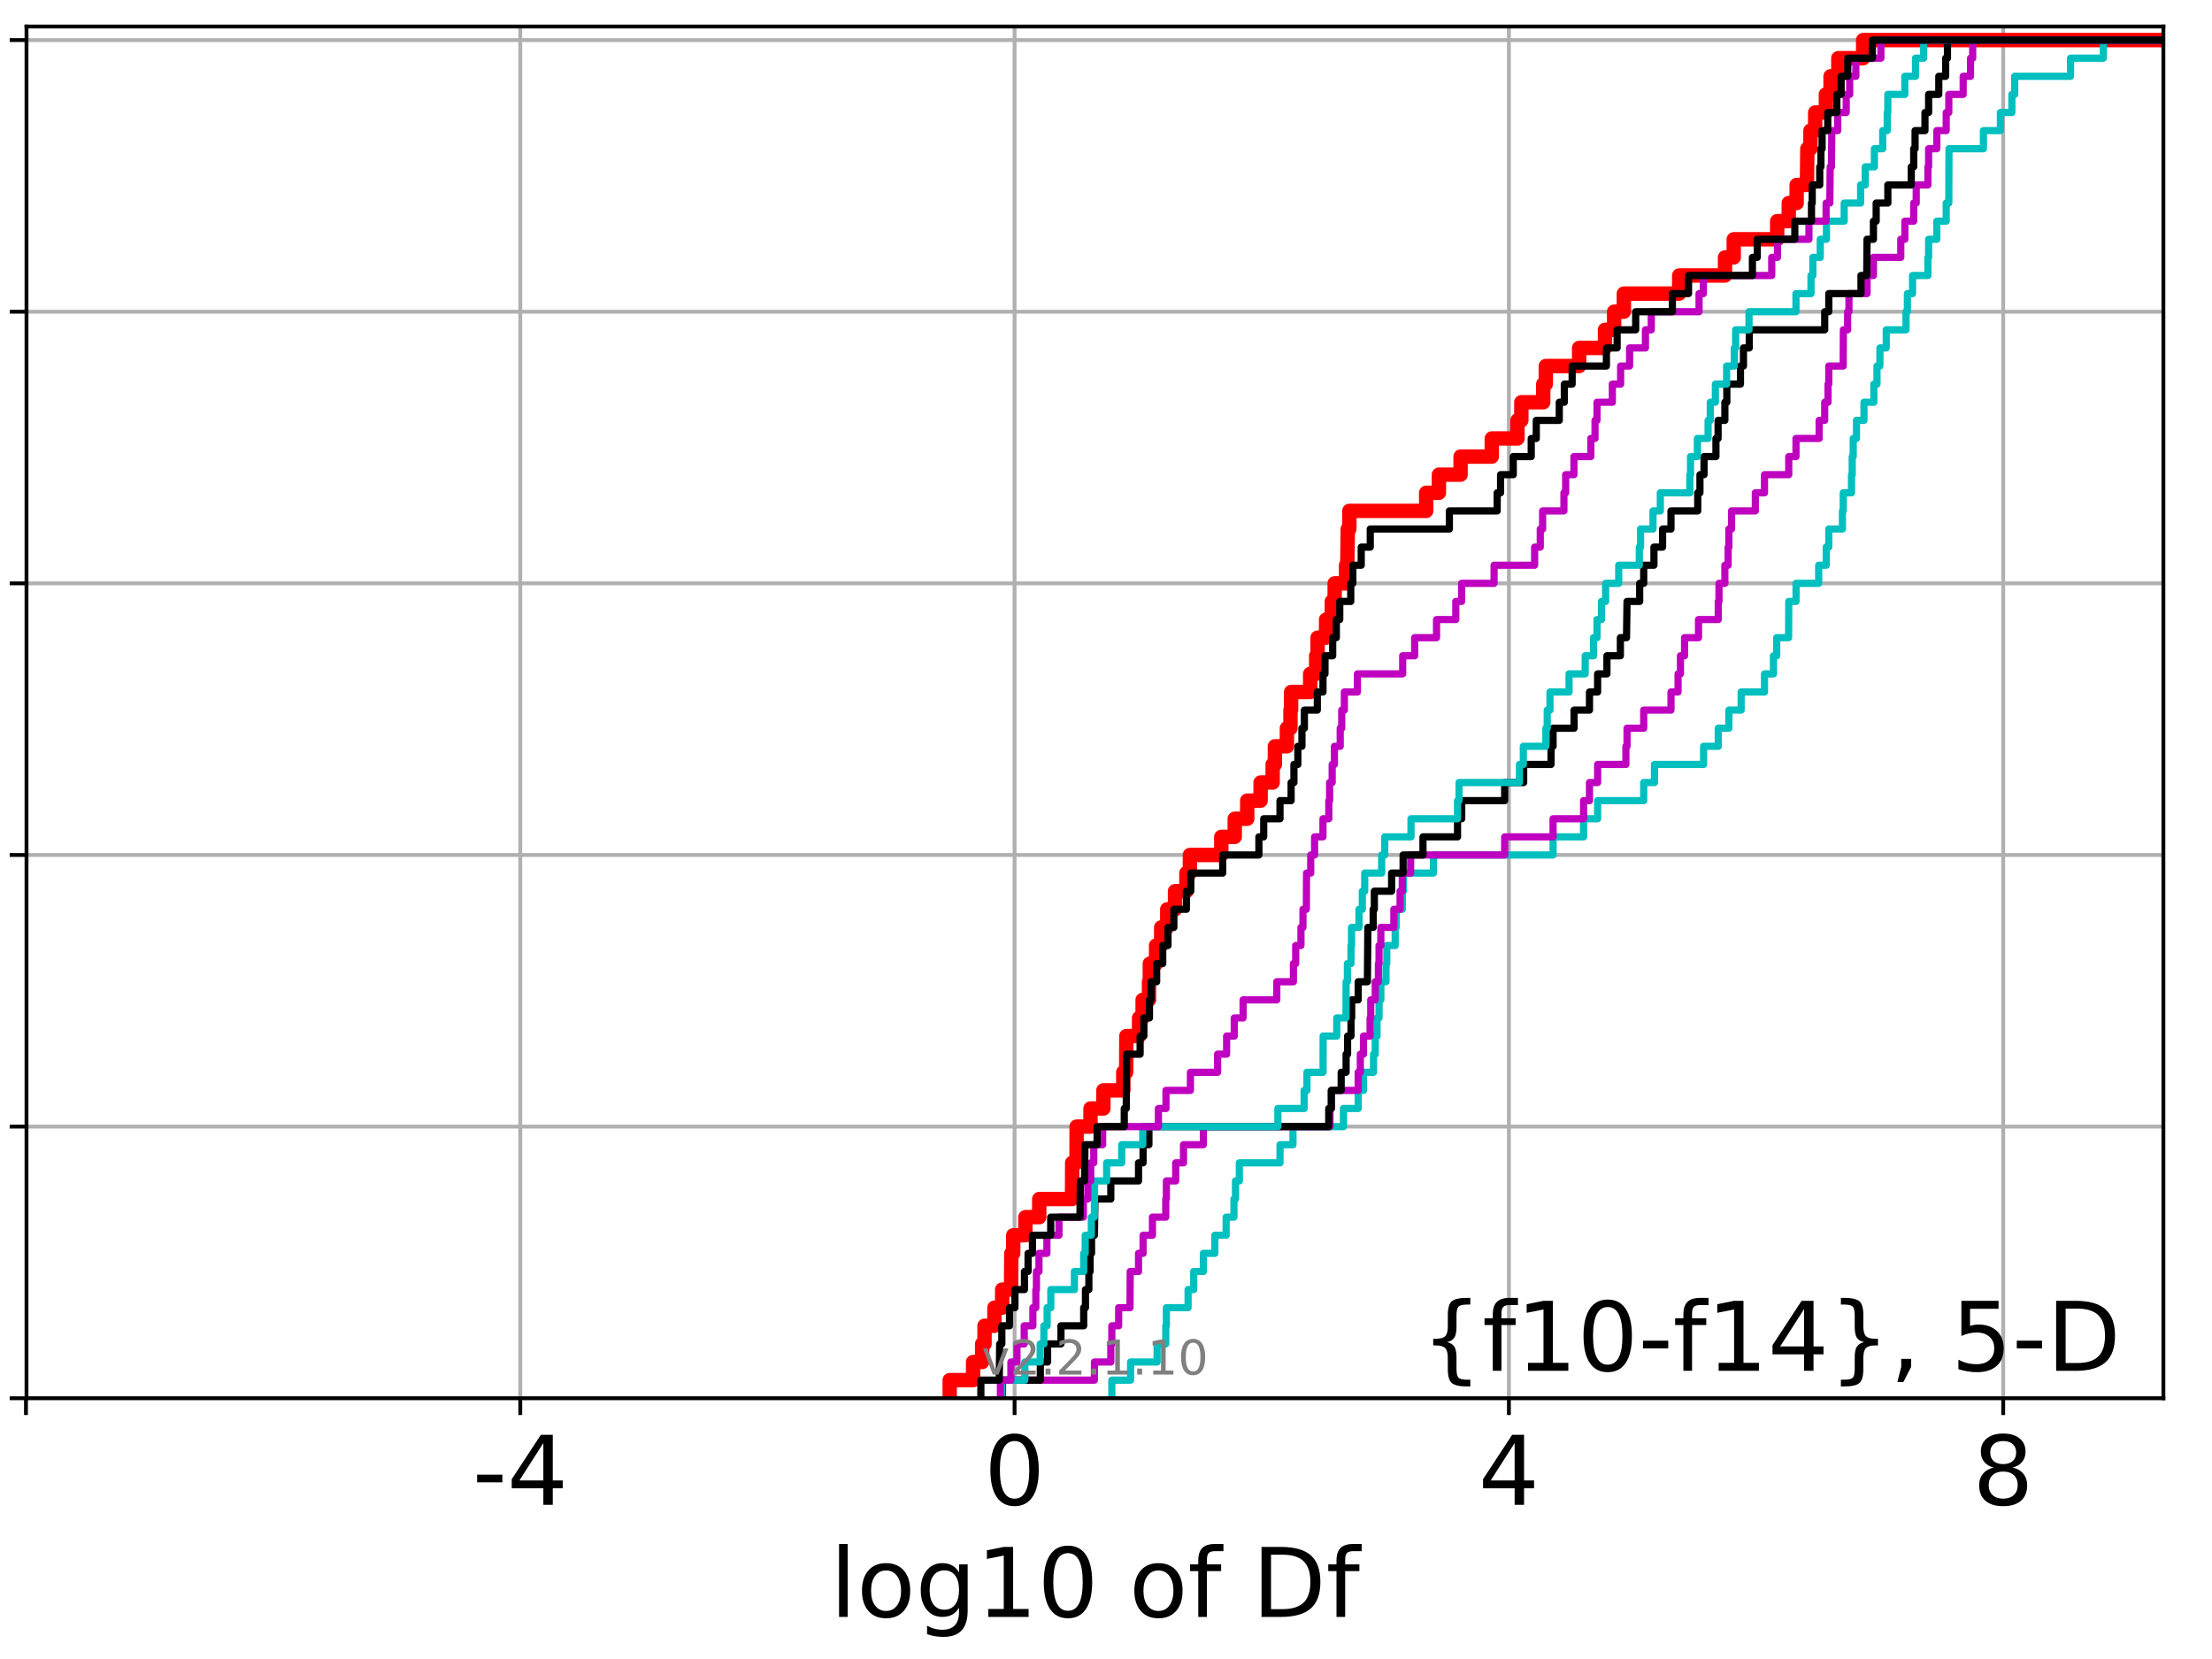 <?xml version="1.0" encoding="utf-8" standalone="no"?>
<!DOCTYPE svg PUBLIC "-//W3C//DTD SVG 1.1//EN"
  "http://www.w3.org/Graphics/SVG/1.1/DTD/svg11.dtd">
<!-- Created with matplotlib (http://matplotlib.org/) -->
<svg height="345.6pt" version="1.1" viewBox="0 0 460.8 345.6" width="460.8pt" xmlns="http://www.w3.org/2000/svg" xmlns:xlink="http://www.w3.org/1999/xlink">
 <defs>
  <style type="text/css">
*{stroke-linecap:butt;stroke-linejoin:round;}
  </style>
 </defs>
 <g id="figure_1">
  <g id="patch_1">
   <path d="M 0 345.6 
L 460.8 345.6 
L 460.8 0 
L 0 0 
z
" style="fill:#ffffff;"/>
  </g>
  <g id="axes_1">
   <g id="patch_2">
    <path d="M 5.52 291.28 
L 450.672 291.28 
L 450.672 5.52 
L 5.52 5.52 
z
" style="fill:#ffffff;"/>
   </g>
   <g id="matplotlib.axis_1">
    <g id="xtick_1">
     <g id="line2d_1">
      <path clip-path="url(#p7f5d50fd24)" d="M 5.409 291.28 
L 5.409 5.52 
" style="fill:none;stroke:#b0b0b0;stroke-linecap:square;stroke-width:0.8;"/>
     </g>
     <g id="line2d_2">
      <defs>
       <path d="M 0 0 
L 0 3.5 
" id="m23c9f55c8c" style="stroke:#000000;stroke-width:0.8;"/>
      </defs>
      <g>
       <use style="stroke:#000000;stroke-width:0.8;" x="5.409" xlink:href="#m23c9f55c8c" y="291.28"/>
      </g>
     </g>
    </g>
    <g id="xtick_2">
     <g id="line2d_3">
      <path clip-path="url(#p7f5d50fd24)" d="M 108.383 291.28 
L 108.383 5.52 
" style="fill:none;stroke:#b0b0b0;stroke-linecap:square;stroke-width:0.8;"/>
     </g>
     <g id="line2d_4">
      <g>
       <use style="stroke:#000000;stroke-width:0.8;" x="108.383" xlink:href="#m23c9f55c8c" y="291.28"/>
      </g>
     </g>
     <g id="text_1">
      <!-- -4 -->
      <defs>
       <path d="M 4.891 31.391 
L 31.203 31.391 
L 31.203 23.391 
L 4.891 23.391 
z
" id="DejaVuSans-2d"/>
       <path d="M 37.797 64.312 
L 12.891 25.391 
L 37.797 25.391 
z
M 35.203 72.906 
L 47.609 72.906 
L 47.609 25.391 
L 58.016 25.391 
L 58.016 17.188 
L 47.609 17.188 
L 47.609 0 
L 37.797 0 
L 37.797 17.188 
L 4.891 17.188 
L 4.891 26.703 
z
" id="DejaVuSans-34"/>
      </defs>
      <g transform="translate(98.412 313.477)scale(0.2 -0.2)">
       <use xlink:href="#DejaVuSans-2d"/>
       <use x="36.084" xlink:href="#DejaVuSans-34"/>
      </g>
     </g>
    </g>
    <g id="xtick_3">
     <g id="line2d_5">
      <path clip-path="url(#p7f5d50fd24)" d="M 211.357 291.28 
L 211.357 5.52 
" style="fill:none;stroke:#b0b0b0;stroke-linecap:square;stroke-width:0.8;"/>
     </g>
     <g id="line2d_6">
      <g>
       <use style="stroke:#000000;stroke-width:0.8;" x="211.357" xlink:href="#m23c9f55c8c" y="291.28"/>
      </g>
     </g>
     <g id="text_2">
      <!-- 0 -->
      <defs>
       <path d="M 31.781 66.406 
Q 24.172 66.406 20.328 58.906 
Q 16.5 51.422 16.5 36.375 
Q 16.5 21.391 20.328 13.891 
Q 24.172 6.391 31.781 6.391 
Q 39.453 6.391 43.281 13.891 
Q 47.125 21.391 47.125 36.375 
Q 47.125 51.422 43.281 58.906 
Q 39.453 66.406 31.781 66.406 
z
M 31.781 74.219 
Q 44.047 74.219 50.516 64.516 
Q 56.984 54.828 56.984 36.375 
Q 56.984 17.969 50.516 8.266 
Q 44.047 -1.422 31.781 -1.422 
Q 19.531 -1.422 13.062 8.266 
Q 6.594 17.969 6.594 36.375 
Q 6.594 54.828 13.062 64.516 
Q 19.531 74.219 31.781 74.219 
z
" id="DejaVuSans-30"/>
      </defs>
      <g transform="translate(204.994 313.477)scale(0.2 -0.2)">
       <use xlink:href="#DejaVuSans-30"/>
      </g>
     </g>
    </g>
    <g id="xtick_4">
     <g id="line2d_7">
      <path clip-path="url(#p7f5d50fd24)" d="M 314.331 291.28 
L 314.331 5.52 
" style="fill:none;stroke:#b0b0b0;stroke-linecap:square;stroke-width:0.8;"/>
     </g>
     <g id="line2d_8">
      <g>
       <use style="stroke:#000000;stroke-width:0.8;" x="314.331" xlink:href="#m23c9f55c8c" y="291.28"/>
      </g>
     </g>
     <g id="text_3">
      <!-- 4 -->
      <g transform="translate(307.968 313.477)scale(0.2 -0.2)">
       <use xlink:href="#DejaVuSans-34"/>
      </g>
     </g>
    </g>
    <g id="xtick_5">
     <g id="line2d_9">
      <path clip-path="url(#p7f5d50fd24)" d="M 417.304 291.28 
L 417.304 5.52 
" style="fill:none;stroke:#b0b0b0;stroke-linecap:square;stroke-width:0.8;"/>
     </g>
     <g id="line2d_10">
      <g>
       <use style="stroke:#000000;stroke-width:0.8;" x="417.304" xlink:href="#m23c9f55c8c" y="291.28"/>
      </g>
     </g>
     <g id="text_4">
      <!-- 8 -->
      <defs>
       <path d="M 31.781 34.625 
Q 24.75 34.625 20.719 30.859 
Q 16.703 27.094 16.703 20.516 
Q 16.703 13.922 20.719 10.156 
Q 24.75 6.391 31.781 6.391 
Q 38.812 6.391 42.859 10.172 
Q 46.922 13.969 46.922 20.516 
Q 46.922 27.094 42.891 30.859 
Q 38.875 34.625 31.781 34.625 
z
M 21.922 38.812 
Q 15.578 40.375 12.031 44.719 
Q 8.5 49.078 8.5 55.328 
Q 8.5 64.062 14.719 69.141 
Q 20.953 74.219 31.781 74.219 
Q 42.672 74.219 48.875 69.141 
Q 55.078 64.062 55.078 55.328 
Q 55.078 49.078 51.531 44.719 
Q 48 40.375 41.703 38.812 
Q 48.828 37.156 52.797 32.312 
Q 56.781 27.484 56.781 20.516 
Q 56.781 9.906 50.312 4.234 
Q 43.844 -1.422 31.781 -1.422 
Q 19.734 -1.422 13.25 4.234 
Q 6.781 9.906 6.781 20.516 
Q 6.781 27.484 10.781 32.312 
Q 14.797 37.156 21.922 38.812 
z
M 18.312 54.391 
Q 18.312 48.734 21.844 45.562 
Q 25.391 42.391 31.781 42.391 
Q 38.141 42.391 41.719 45.562 
Q 45.312 48.734 45.312 54.391 
Q 45.312 60.062 41.719 63.234 
Q 38.141 66.406 31.781 66.406 
Q 25.391 66.406 21.844 63.234 
Q 18.312 60.062 18.312 54.391 
z
" id="DejaVuSans-38"/>
      </defs>
      <g transform="translate(410.942 313.477)scale(0.2 -0.2)">
       <use xlink:href="#DejaVuSans-38"/>
      </g>
     </g>
    </g>
    <g id="text_5">
     <!-- log10 of Df -->
     <defs>
      <path d="M 9.422 75.984 
L 18.406 75.984 
L 18.406 0 
L 9.422 0 
z
" id="DejaVuSans-6c"/>
      <path d="M 30.609 48.391 
Q 23.391 48.391 19.188 42.75 
Q 14.984 37.109 14.984 27.297 
Q 14.984 17.484 19.156 11.844 
Q 23.344 6.203 30.609 6.203 
Q 37.797 6.203 41.984 11.859 
Q 46.188 17.531 46.188 27.297 
Q 46.188 37.016 41.984 42.703 
Q 37.797 48.391 30.609 48.391 
z
M 30.609 56 
Q 42.328 56 49.016 48.375 
Q 55.719 40.766 55.719 27.297 
Q 55.719 13.875 49.016 6.219 
Q 42.328 -1.422 30.609 -1.422 
Q 18.844 -1.422 12.172 6.219 
Q 5.516 13.875 5.516 27.297 
Q 5.516 40.766 12.172 48.375 
Q 18.844 56 30.609 56 
z
" id="DejaVuSans-6f"/>
      <path d="M 45.406 27.984 
Q 45.406 37.75 41.375 43.109 
Q 37.359 48.484 30.078 48.484 
Q 22.859 48.484 18.828 43.109 
Q 14.797 37.75 14.797 27.984 
Q 14.797 18.266 18.828 12.891 
Q 22.859 7.516 30.078 7.516 
Q 37.359 7.516 41.375 12.891 
Q 45.406 18.266 45.406 27.984 
z
M 54.391 6.781 
Q 54.391 -7.172 48.188 -13.984 
Q 42 -20.797 29.203 -20.797 
Q 24.469 -20.797 20.266 -20.094 
Q 16.062 -19.391 12.109 -17.922 
L 12.109 -9.188 
Q 16.062 -11.328 19.922 -12.344 
Q 23.781 -13.375 27.781 -13.375 
Q 36.625 -13.375 41.016 -8.766 
Q 45.406 -4.156 45.406 5.172 
L 45.406 9.625 
Q 42.625 4.781 38.281 2.391 
Q 33.938 0 27.875 0 
Q 17.828 0 11.672 7.656 
Q 5.516 15.328 5.516 27.984 
Q 5.516 40.672 11.672 48.328 
Q 17.828 56 27.875 56 
Q 33.938 56 38.281 53.609 
Q 42.625 51.219 45.406 46.391 
L 45.406 54.688 
L 54.391 54.688 
z
" id="DejaVuSans-67"/>
      <path d="M 12.406 8.297 
L 28.516 8.297 
L 28.516 63.922 
L 10.984 60.406 
L 10.984 69.391 
L 28.422 72.906 
L 38.281 72.906 
L 38.281 8.297 
L 54.391 8.297 
L 54.391 0 
L 12.406 0 
z
" id="DejaVuSans-31"/>
      <path id="DejaVuSans-20"/>
      <path d="M 37.109 75.984 
L 37.109 68.5 
L 28.516 68.5 
Q 23.688 68.5 21.797 66.547 
Q 19.922 64.594 19.922 59.516 
L 19.922 54.688 
L 34.719 54.688 
L 34.719 47.703 
L 19.922 47.703 
L 19.922 0 
L 10.891 0 
L 10.891 47.703 
L 2.297 47.703 
L 2.297 54.688 
L 10.891 54.688 
L 10.891 58.5 
Q 10.891 67.625 15.141 71.797 
Q 19.391 75.984 28.609 75.984 
z
" id="DejaVuSans-66"/>
      <path d="M 19.672 64.797 
L 19.672 8.109 
L 31.594 8.109 
Q 46.688 8.109 53.688 14.938 
Q 60.688 21.781 60.688 36.531 
Q 60.688 51.172 53.688 57.984 
Q 46.688 64.797 31.594 64.797 
z
M 9.812 72.906 
L 30.078 72.906 
Q 51.266 72.906 61.172 64.094 
Q 71.094 55.281 71.094 36.531 
Q 71.094 17.672 61.125 8.828 
Q 51.172 0 30.078 0 
L 9.812 0 
z
" id="DejaVuSans-44"/>
     </defs>
     <g transform="translate(172.91 336.833)scale(0.2 -0.2)">
      <use xlink:href="#DejaVuSans-6c"/>
      <use x="27.783" xlink:href="#DejaVuSans-6f"/>
      <use x="88.965" xlink:href="#DejaVuSans-67"/>
      <use x="152.441" xlink:href="#DejaVuSans-31"/>
      <use x="216.064" xlink:href="#DejaVuSans-30"/>
      <use x="279.688" xlink:href="#DejaVuSans-20"/>
      <use x="311.475" xlink:href="#DejaVuSans-6f"/>
      <use x="372.656" xlink:href="#DejaVuSans-66"/>
      <use x="407.861" xlink:href="#DejaVuSans-20"/>
      <use x="439.648" xlink:href="#DejaVuSans-44"/>
      <use x="516.65" xlink:href="#DejaVuSans-66"/>
     </g>
    </g>
   </g>
   <g id="matplotlib.axis_2">
    <g id="ytick_1">
     <g id="line2d_11">
      <path clip-path="url(#p7f5d50fd24)" d="M 5.52 291.28 
L 450.672 291.28 
" style="fill:none;stroke:#b0b0b0;stroke-linecap:square;stroke-width:0.8;"/>
     </g>
     <g id="line2d_12">
      <defs>
       <path d="M 0 0 
L -3.5 0 
" id="m2d2872edf4" style="stroke:#000000;stroke-width:0.8;"/>
      </defs>
      <g>
       <use style="stroke:#000000;stroke-width:0.8;" x="5.52" xlink:href="#m2d2872edf4" y="291.28"/>
      </g>
     </g>
    </g>
    <g id="ytick_2">
     <g id="line2d_13">
      <path clip-path="url(#p7f5d50fd24)" d="M 5.52 234.694 
L 450.672 234.694 
" style="fill:none;stroke:#b0b0b0;stroke-linecap:square;stroke-width:0.8;"/>
     </g>
     <g id="line2d_14">
      <g>
       <use style="stroke:#000000;stroke-width:0.8;" x="5.52" xlink:href="#m2d2872edf4" y="234.694"/>
      </g>
     </g>
    </g>
    <g id="ytick_3">
     <g id="line2d_15">
      <path clip-path="url(#p7f5d50fd24)" d="M 5.52 178.108 
L 450.672 178.108 
" style="fill:none;stroke:#b0b0b0;stroke-linecap:square;stroke-width:0.8;"/>
     </g>
     <g id="line2d_16">
      <g>
       <use style="stroke:#000000;stroke-width:0.8;" x="5.52" xlink:href="#m2d2872edf4" y="178.108"/>
      </g>
     </g>
    </g>
    <g id="ytick_4">
     <g id="line2d_17">
      <path clip-path="url(#p7f5d50fd24)" d="M 5.52 121.522 
L 450.672 121.522 
" style="fill:none;stroke:#b0b0b0;stroke-linecap:square;stroke-width:0.8;"/>
     </g>
     <g id="line2d_18">
      <g>
       <use style="stroke:#000000;stroke-width:0.8;" x="5.52" xlink:href="#m2d2872edf4" y="121.522"/>
      </g>
     </g>
    </g>
    <g id="ytick_5">
     <g id="line2d_19">
      <path clip-path="url(#p7f5d50fd24)" d="M 5.52 64.935 
L 450.672 64.935 
" style="fill:none;stroke:#b0b0b0;stroke-linecap:square;stroke-width:0.8;"/>
     </g>
     <g id="line2d_20">
      <g>
       <use style="stroke:#000000;stroke-width:0.8;" x="5.52" xlink:href="#m2d2872edf4" y="64.935"/>
      </g>
     </g>
    </g>
    <g id="ytick_6">
     <g id="line2d_21">
      <path clip-path="url(#p7f5d50fd24)" d="M 5.52 8.349 
L 450.672 8.349 
" style="fill:none;stroke:#b0b0b0;stroke-linecap:square;stroke-width:0.8;"/>
     </g>
     <g id="line2d_22">
      <g>
       <use style="stroke:#000000;stroke-width:0.8;" x="5.52" xlink:href="#m2d2872edf4" y="8.349"/>
      </g>
     </g>
    </g>
   </g>
   <g id="line2d_23">
    <path clip-path="url(#p7f5d50fd24)" d="M 197.841 291.28 
L 197.841 287.508 
L 202.713 287.508 
L 202.713 283.735 
L 204.599 283.735 
L 204.599 279.963 
L 205.096 279.963 
L 205.096 276.19 
L 207.158 276.19 
L 207.158 272.418 
L 208.773 272.418 
L 208.773 268.646 
L 210.609 268.646 
L 210.677 261.101 
L 211.076 261.101 
L 211.076 257.328 
L 213.601 257.328 
L 213.601 253.556 
L 216.493 253.556 
L 216.493 249.783 
L 223.322 249.783 
L 223.356 242.239 
L 224.258 242.239 
L 224.282 234.694 
L 227.174 234.694 
L 227.174 230.921 
L 229.856 230.921 
L 229.856 227.149 
L 234.002 227.149 
L 234.002 223.377 
L 234.6 223.377 
L 234.638 215.832 
L 237.292 215.832 
L 237.292 212.059 
L 238.029 212.059 
L 238.029 208.287 
L 239.36 208.287 
L 239.36 204.515 
L 239.526 204.515 
L 239.526 200.742 
L 240.831 200.742 
L 240.831 196.97 
L 241.898 196.97 
L 241.898 193.197 
L 243.159 193.197 
L 243.159 189.425 
L 244.78 189.425 
L 244.78 185.653 
L 247.15 185.653 
L 247.15 181.88 
L 247.879 181.88 
L 247.879 178.108 
L 254.418 178.108 
L 254.418 174.335 
L 257.221 174.335 
L 257.221 170.563 
L 259.818 170.563 
L 259.818 166.79 
L 262.608 166.79 
L 262.608 163.018 
L 265.117 163.018 
L 265.117 159.246 
L 265.584 159.246 
L 265.584 155.473 
L 268.087 155.473 
L 268.087 151.701 
L 268.828 151.701 
L 268.828 147.928 
L 268.961 147.928 
L 268.961 144.156 
L 272.935 144.156 
L 272.935 140.384 
L 274.185 140.384 
L 274.185 136.611 
L 274.48 136.611 
L 274.48 132.839 
L 276.252 132.839 
L 276.252 129.066 
L 277.444 129.066 
L 277.444 125.294 
L 278.037 125.294 
L 278.037 121.522 
L 280.404 121.522 
L 280.404 117.749 
L 280.666 117.749 
L 280.767 110.204 
L 281.094 110.204 
L 281.094 106.432 
L 297.097 106.432 
L 297.097 102.66 
L 299.753 102.66 
L 299.753 98.887 
L 304.264 98.887 
L 304.264 95.115 
L 310.766 95.115 
L 310.766 91.342 
L 316.12 91.342 
L 316.12 87.57 
L 316.923 87.57 
L 316.923 83.797 
L 321.479 83.797 
L 321.479 80.025 
L 322.02 80.025 
L 322.02 76.253 
L 328.966 76.253 
L 328.966 72.48 
L 334.348 72.48 
L 334.348 68.708 
L 336.251 68.708 
L 336.251 64.935 
L 338.279 64.935 
L 338.279 61.163 
L 349.812 61.163 
L 349.812 57.391 
L 359.354 57.391 
L 359.354 53.618 
L 361.171 53.618 
L 361.171 49.846 
L 370.218 49.846 
L 370.218 46.073 
L 372.631 46.073 
L 372.631 42.301 
L 374.275 42.301 
L 374.275 38.529 
L 376.42 38.529 
L 376.503 30.984 
L 377.153 30.984 
L 377.153 27.211 
L 378.136 27.211 
L 378.136 23.439 
L 380.367 23.439 
L 380.367 19.667 
L 381.341 19.667 
L 381.341 15.894 
L 382.961 15.894 
L 382.961 12.122 
L 388.13 12.122 
L 388.13 8.349 
L 388.13 8.349 
L 450.672 8.349 
L 450.672 8.349 
" style="fill:none;stroke:#ff0000;stroke-linecap:square;stroke-width:3;"/>
   </g>
   <g id="line2d_24">
    <path clip-path="url(#p7f5d50fd24)" d="M 231.615 291.28 
L 231.615 287.508 
L 235.522 287.508 
L 235.522 283.735 
L 241.045 283.735 
L 241.045 279.963 
L 242.851 279.963 
L 242.851 276.19 
L 242.979 276.19 
L 242.979 272.418 
L 247.499 272.418 
L 247.499 268.646 
L 248.671 268.646 
L 248.671 264.873 
L 250.683 264.873 
L 250.683 261.101 
L 253.067 261.101 
L 253.067 257.328 
L 255.427 257.328 
L 255.427 253.556 
L 257.057 253.556 
L 257.057 249.783 
L 257.376 249.783 
L 257.376 246.011 
L 258.181 246.011 
L 258.181 242.239 
L 266.648 242.239 
L 266.648 238.466 
L 269.352 238.466 
L 269.352 234.694 
L 279.864 234.694 
L 279.864 230.921 
L 282.935 230.921 
L 282.935 227.149 
L 284.04 227.149 
L 284.04 223.377 
L 286.133 223.377 
L 286.133 219.604 
L 286.486 219.604 
L 286.486 215.832 
L 286.863 215.832 
L 286.863 212.059 
L 287.28 212.059 
L 287.28 208.287 
L 287.656 208.287 
L 287.656 204.515 
L 288.732 204.515 
L 288.732 200.742 
L 288.892 200.742 
L 288.892 196.97 
L 290.642 196.97 
L 290.642 193.197 
L 290.854 193.197 
L 290.854 189.425 
L 292.125 189.425 
L 292.125 185.653 
L 292.369 185.653 
L 292.369 181.88 
L 298.614 181.88 
L 298.614 178.108 
L 323.533 178.108 
L 323.533 174.335 
L 329.887 174.335 
L 329.887 170.563 
L 332.814 170.563 
L 332.814 166.79 
L 342.415 166.79 
L 342.415 163.018 
L 344.657 163.018 
L 344.657 159.246 
L 354.889 159.246 
L 354.889 155.473 
L 357.943 155.473 
L 357.943 151.701 
L 360.16 151.701 
L 360.16 147.928 
L 362.709 147.928 
L 362.709 144.156 
L 367.579 144.156 
L 367.579 140.384 
L 369.442 140.384 
L 369.442 136.611 
L 370.121 136.611 
L 370.121 132.839 
L 372.602 132.839 
L 372.629 125.294 
L 374.15 125.294 
L 374.15 121.522 
L 378.865 121.522 
L 378.865 117.749 
L 380.434 117.749 
L 380.434 113.977 
L 380.97 113.977 
L 380.97 110.204 
L 383.811 110.204 
L 383.811 106.432 
L 383.98 106.432 
L 383.98 102.66 
L 385.7 102.66 
L 385.7 98.887 
L 385.85 98.887 
L 385.85 95.115 
L 386.054 95.115 
L 386.054 91.342 
L 386.741 91.342 
L 386.741 87.57 
L 388.302 87.57 
L 388.302 83.797 
L 390.359 83.797 
L 390.359 80.025 
L 391.011 80.025 
L 391.011 76.253 
L 391.618 76.253 
L 391.618 72.48 
L 392.935 72.48 
L 392.935 68.708 
L 397.058 68.708 
L 397.058 64.935 
L 397.346 64.935 
L 397.346 61.163 
L 398.42 61.163 
L 398.42 57.391 
L 401.621 57.391 
L 401.621 53.618 
L 401.768 53.618 
L 401.768 49.846 
L 403.476 49.846 
L 403.476 46.073 
L 405.431 46.073 
L 405.431 42.301 
L 405.971 42.301 
L 406.007 30.984 
L 413.182 30.984 
L 413.182 27.211 
L 416.721 27.211 
L 416.721 23.439 
L 419.113 23.439 
L 419.113 19.667 
L 419.699 19.667 
L 419.699 15.894 
L 431.33 15.894 
L 431.33 12.122 
L 438.159 12.122 
L 438.159 8.349 
L 438.159 8.349 
L 450.672 8.349 
L 450.672 8.349 
" style="fill:none;stroke:#00bfbf;stroke-linecap:square;stroke-width:1.5;"/>
   </g>
   <g id="line2d_25">
    <path clip-path="url(#p7f5d50fd24)" d="M 208.833 291.28 
L 208.833 287.508 
L 227.989 287.508 
L 227.989 283.735 
L 231.402 283.735 
L 231.402 279.963 
L 231.615 279.963 
L 231.615 276.19 
L 233.037 276.19 
L 233.037 272.418 
L 235.4 272.418 
L 235.441 264.873 
L 237.177 264.873 
L 237.177 261.101 
L 238.122 261.101 
L 238.122 257.328 
L 240.073 257.328 
L 240.073 253.556 
L 242.851 253.556 
L 242.851 249.783 
L 242.979 249.783 
L 242.979 246.011 
L 244.92 246.011 
L 244.92 242.239 
L 246.542 242.239 
L 246.542 238.466 
L 250.683 238.466 
L 250.683 234.694 
L 277.061 234.694 
L 277.061 230.921 
L 277.343 230.921 
L 277.343 227.149 
L 282.935 227.149 
L 282.935 223.377 
L 283.381 223.377 
L 283.381 219.604 
L 284.04 219.604 
L 284.04 215.832 
L 285.412 215.832 
L 285.412 212.059 
L 285.554 212.059 
L 285.554 208.287 
L 286.486 208.287 
L 286.486 204.515 
L 287.15 204.515 
L 287.15 200.742 
L 287.28 200.742 
L 287.28 196.97 
L 287.656 196.97 
L 287.656 193.197 
L 290.366 193.197 
L 290.366 189.425 
L 291.661 189.425 
L 291.661 185.653 
L 292.125 185.653 
L 292.125 181.88 
L 293.862 181.88 
L 293.862 178.108 
L 313.453 178.108 
L 313.453 174.335 
L 323.533 174.335 
L 323.533 170.563 
L 329.887 170.563 
L 329.887 166.79 
L 331.118 166.79 
L 331.118 163.018 
L 332.814 163.018 
L 332.814 159.246 
L 338.703 159.246 
L 338.703 155.473 
L 338.941 155.473 
L 338.941 151.701 
L 342.415 151.701 
L 342.415 147.928 
L 348.098 147.928 
L 348.098 144.156 
L 349.569 144.156 
L 349.569 140.384 
L 350.071 140.384 
L 350.071 136.611 
L 350.927 136.611 
L 350.927 132.839 
L 353.834 132.839 
L 353.834 129.066 
L 357.943 129.066 
L 357.943 125.294 
L 358.098 125.294 
L 358.098 121.522 
L 359.32 121.522 
L 359.32 117.749 
L 360.002 117.749 
L 360.002 113.977 
L 360.16 113.977 
L 360.16 110.204 
L 360.716 110.204 
L 360.716 106.432 
L 365.668 106.432 
L 365.668 102.66 
L 367.579 102.66 
L 367.579 98.887 
L 372.629 98.887 
L 372.629 95.115 
L 374.14 95.115 
L 374.14 91.342 
L 378.963 91.342 
L 378.963 87.57 
L 380.118 87.57 
L 380.118 83.797 
L 380.813 83.797 
L 380.813 80.025 
L 380.97 80.025 
L 380.97 76.253 
L 383.969 76.253 
L 384.007 68.708 
L 384.896 68.708 
L 384.896 64.935 
L 385.174 64.935 
L 385.174 61.163 
L 388.939 61.163 
L 388.939 57.391 
L 390.27 57.391 
L 390.27 53.618 
L 395.967 53.618 
L 395.967 49.846 
L 396.817 49.846 
L 396.817 46.073 
L 398.659 46.073 
L 398.659 42.301 
L 399.182 42.301 
L 399.182 38.529 
L 401.621 38.529 
L 401.621 34.756 
L 401.768 34.756 
L 401.768 30.984 
L 403.476 30.984 
L 403.476 27.211 
L 405.431 27.211 
L 405.431 23.439 
L 405.971 23.439 
L 405.971 19.667 
L 408.964 19.667 
L 408.964 15.894 
L 410.494 15.894 
L 410.494 12.122 
L 410.948 12.122 
L 410.948 8.349 
L 410.948 8.349 
L 450.672 8.349 
L 450.672 8.349 
" style="fill:none;stroke:#bf00bf;stroke-linecap:square;stroke-width:1.5;"/>
   </g>
   <g id="line2d_26">
    <path clip-path="url(#p7f5d50fd24)" d="M 208.833 291.28 
L 208.833 287.508 
L 216.719 287.508 
L 216.719 283.735 
L 218.233 283.735 
L 218.233 279.963 
L 221.018 279.963 
L 221.018 276.19 
L 225.754 276.19 
L 225.754 272.418 
L 226.122 272.418 
L 226.122 268.646 
L 226.83 268.646 
L 226.83 264.873 
L 227.093 264.873 
L 227.093 261.101 
L 227.388 261.101 
L 227.388 257.328 
L 227.989 257.328 
L 228.098 249.783 
L 231.402 249.783 
L 231.402 246.011 
L 237.177 246.011 
L 237.177 242.239 
L 238.122 242.239 
L 238.122 238.466 
L 239.34 238.466 
L 239.34 234.694 
L 276.801 234.694 
L 276.801 230.921 
L 277.343 230.921 
L 277.343 227.149 
L 279.392 227.149 
L 279.392 223.377 
L 280.419 223.377 
L 280.419 219.604 
L 280.727 219.604 
L 280.727 215.832 
L 281.439 215.832 
L 281.439 212.059 
L 281.579 212.059 
L 281.579 208.287 
L 282.935 208.287 
L 282.935 204.515 
L 284.857 204.515 
L 284.952 193.197 
L 286.061 193.197 
L 286.061 189.425 
L 286.301 189.425 
L 286.301 185.653 
L 289.898 185.653 
L 289.898 181.88 
L 292.294 181.88 
L 292.294 178.108 
L 296.431 178.108 
L 296.431 174.335 
L 303.631 174.335 
L 303.631 170.563 
L 304.503 170.563 
L 304.503 166.79 
L 313.453 166.79 
L 313.453 163.018 
L 317.408 163.018 
L 317.408 159.246 
L 323.111 159.246 
L 323.111 155.473 
L 323.533 155.473 
L 323.533 151.701 
L 327.908 151.701 
L 327.908 147.928 
L 331.118 147.928 
L 331.118 144.156 
L 332.814 144.156 
L 332.814 140.384 
L 334.753 140.384 
L 334.753 136.611 
L 337.555 136.611 
L 337.555 132.839 
L 338.833 132.839 
L 338.941 125.294 
L 341.574 125.294 
L 341.574 121.522 
L 342.415 121.522 
L 342.415 117.749 
L 344.546 117.749 
L 344.546 113.977 
L 346.348 113.977 
L 346.348 110.204 
L 348.098 110.204 
L 348.098 106.432 
L 353.668 106.432 
L 353.668 102.66 
L 354.13 102.66 
L 354.13 98.887 
L 354.981 98.887 
L 354.981 95.115 
L 357.462 95.115 
L 357.462 91.342 
L 357.91 91.342 
L 357.91 87.57 
L 359.32 87.57 
L 359.32 83.797 
L 359.73 83.797 
L 359.73 80.025 
L 362.569 80.025 
L 362.569 76.253 
L 363.195 76.253 
L 363.195 72.48 
L 364.404 72.48 
L 364.404 68.708 
L 380.118 68.708 
L 380.118 64.935 
L 380.97 64.935 
L 380.97 61.163 
L 387.68 61.163 
L 387.68 57.391 
L 388.873 57.391 
L 388.939 49.846 
L 390.27 49.846 
L 390.27 46.073 
L 390.842 46.073 
L 390.842 42.301 
L 393.274 42.301 
L 393.274 38.529 
L 398.151 38.529 
L 398.151 34.756 
L 398.659 34.756 
L 398.659 30.984 
L 398.944 30.984 
L 398.944 27.211 
L 401.007 27.211 
L 401.007 23.439 
L 401.768 23.439 
L 401.768 19.667 
L 403.885 19.667 
L 403.885 15.894 
L 405.316 15.894 
L 405.316 12.122 
L 405.692 12.122 
L 405.692 8.349 
L 405.692 8.349 
L 450.672 8.349 
L 450.672 8.349 
" style="fill:none;stroke:#000000;stroke-linecap:square;stroke-width:1.5;"/>
   </g>
   <g id="line2d_27">
    <path clip-path="url(#p7f5d50fd24)" d="M 208.712 291.28 
L 208.712 287.508 
L 213.496 287.508 
L 213.496 283.735 
L 216.69 283.735 
L 216.69 279.963 
L 217.459 279.963 
L 217.459 276.19 
L 218.136 276.19 
L 218.136 272.418 
L 218.903 272.418 
L 218.903 268.646 
L 223.818 268.646 
L 223.818 264.873 
L 225.754 264.873 
L 225.754 261.101 
L 226.068 261.101 
L 226.068 257.328 
L 227.341 257.328 
L 227.341 253.556 
L 227.967 253.556 
L 228.041 246.011 
L 230.534 246.011 
L 230.534 242.239 
L 233.673 242.239 
L 233.673 238.466 
L 238.059 238.466 
L 238.059 234.694 
L 266.205 234.694 
L 266.205 230.921 
L 271.671 230.921 
L 271.671 227.149 
L 272.261 227.149 
L 272.261 223.377 
L 275.618 223.377 
L 275.632 215.832 
L 278.468 215.832 
L 278.468 212.059 
L 280.395 212.059 
L 280.419 204.515 
L 280.688 204.515 
L 280.688 200.742 
L 281.436 200.742 
L 281.436 196.97 
L 281.549 196.97 
L 281.549 193.197 
L 283.103 193.197 
L 283.103 189.425 
L 283.793 189.425 
L 283.793 185.653 
L 284.296 185.653 
L 284.296 181.88 
L 287.825 181.88 
L 287.825 178.108 
L 288.468 178.108 
L 288.468 174.335 
L 293.937 174.335 
L 293.937 170.563 
L 303.631 170.563 
L 303.631 166.79 
L 303.951 166.79 
L 303.951 163.018 
L 316.53 163.018 
L 316.53 159.246 
L 317.335 159.246 
L 317.335 155.473 
L 322.03 155.473 
L 322.03 151.701 
L 322.313 151.701 
L 322.313 147.928 
L 322.89 147.928 
L 322.89 144.156 
L 326.862 144.156 
L 326.862 140.384 
L 330.221 140.384 
L 330.221 136.611 
L 331.969 136.611 
L 331.969 132.839 
L 332.684 132.839 
L 332.684 129.066 
L 333.622 129.066 
L 333.622 125.294 
L 334.481 125.294 
L 334.481 121.522 
L 337.21 121.522 
L 337.21 117.749 
L 341.497 117.749 
L 341.497 113.977 
L 341.759 113.977 
L 341.759 110.204 
L 344.352 110.204 
L 344.352 106.432 
L 345.874 106.432 
L 345.874 102.66 
L 352.027 102.66 
L 352.027 98.887 
L 352.165 98.887 
L 352.165 95.115 
L 353.598 95.115 
L 353.598 91.342 
L 355.826 91.342 
L 355.826 87.57 
L 356.279 87.57 
L 356.279 83.797 
L 357.345 83.797 
L 357.345 80.025 
L 359.69 80.025 
L 359.69 76.253 
L 361.295 76.253 
L 361.295 72.48 
L 361.565 72.48 
L 361.565 68.708 
L 364.35 68.708 
L 364.35 64.935 
L 374.131 64.935 
L 374.131 61.163 
L 377.262 61.163 
L 377.262 57.391 
L 377.652 57.391 
L 377.652 53.618 
L 379.194 53.618 
L 379.194 49.846 
L 380.484 49.846 
L 380.484 46.073 
L 384.179 46.073 
L 384.179 42.301 
L 387.6 42.301 
L 387.6 38.529 
L 388.56 38.529 
L 388.56 34.756 
L 390.47 34.756 
L 390.47 30.984 
L 392.203 30.984 
L 392.203 27.211 
L 393.143 27.211 
L 393.143 23.439 
L 393.268 23.439 
L 393.268 19.667 
L 396.805 19.667 
L 396.805 15.894 
L 399.038 15.894 
L 399.038 12.122 
L 400.736 12.122 
L 400.736 8.349 
L 400.736 8.349 
L 450.672 8.349 
L 450.672 8.349 
" style="fill:none;stroke:#00bfbf;stroke-linecap:square;stroke-width:1.5;"/>
   </g>
   <g id="line2d_28">
    <path clip-path="url(#p7f5d50fd24)" d="M 208.399 291.28 
L 208.399 287.508 
L 210.589 287.508 
L 210.589 283.735 
L 211.858 283.735 
L 211.858 279.963 
L 213.365 279.963 
L 213.365 276.19 
L 215.167 276.19 
L 215.167 272.418 
L 215.785 272.418 
L 215.785 268.646 
L 215.91 268.646 
L 215.91 264.873 
L 216.438 264.873 
L 216.438 261.101 
L 218.089 261.101 
L 218.089 257.328 
L 220.604 257.328 
L 220.604 253.556 
L 225.684 253.556 
L 225.684 249.783 
L 226.604 249.783 
L 226.604 246.011 
L 227.219 246.011 
L 227.219 242.239 
L 227.852 242.239 
L 227.852 238.466 
L 229.704 238.466 
L 229.704 234.694 
L 241.32 234.694 
L 241.32 230.921 
L 242.895 230.921 
L 242.895 227.149 
L 247.989 227.149 
L 247.989 223.377 
L 253.647 223.377 
L 253.647 219.604 
L 255.528 219.604 
L 255.528 215.832 
L 257.117 215.832 
L 257.117 212.059 
L 258.96 212.059 
L 258.96 208.287 
L 265.982 208.287 
L 265.982 204.515 
L 269.443 204.515 
L 269.443 200.742 
L 269.919 200.742 
L 269.919 196.97 
L 271.016 196.97 
L 271.016 193.197 
L 271.431 193.197 
L 271.431 189.425 
L 272.137 189.425 
L 272.175 181.88 
L 273.049 181.88 
L 273.049 178.108 
L 273.854 178.108 
L 273.854 174.335 
L 275.598 174.335 
L 275.598 170.563 
L 276.816 170.563 
L 276.816 166.79 
L 276.984 166.79 
L 276.984 163.018 
L 277.517 163.018 
L 277.517 159.246 
L 277.985 159.246 
L 277.985 155.473 
L 279.189 155.473 
L 279.189 151.701 
L 279.507 151.701 
L 279.507 147.928 
L 280.056 147.928 
L 280.056 144.156 
L 282.775 144.156 
L 282.775 140.384 
L 292.205 140.384 
L 292.205 136.611 
L 294.699 136.611 
L 294.699 132.839 
L 299.258 132.839 
L 299.258 129.066 
L 303.268 129.066 
L 303.268 125.294 
L 304.48 125.294 
L 304.48 121.522 
L 311.242 121.522 
L 311.242 117.749 
L 319.692 117.749 
L 319.692 113.977 
L 320.864 113.977 
L 320.864 110.204 
L 321.356 110.204 
L 321.356 106.432 
L 325.794 106.432 
L 325.794 102.66 
L 326.157 102.66 
L 326.157 98.887 
L 327.88 98.887 
L 327.88 95.115 
L 331.402 95.115 
L 331.402 91.342 
L 332.27 91.342 
L 332.27 87.57 
L 332.684 87.57 
L 332.684 83.797 
L 335.884 83.797 
L 335.884 80.025 
L 337.605 80.025 
L 337.605 76.253 
L 339.473 76.253 
L 339.473 72.48 
L 342.774 72.48 
L 342.774 68.708 
L 343.992 68.708 
L 343.992 64.935 
L 353.947 64.935 
L 353.947 61.163 
L 354.847 61.163 
L 354.847 57.391 
L 369.084 57.391 
L 369.084 53.618 
L 370.283 53.618 
L 370.283 49.846 
L 376.837 49.846 
L 376.837 46.073 
L 380.408 46.073 
L 380.408 42.301 
L 381.185 42.301 
L 381.261 34.756 
L 381.521 34.756 
L 381.598 27.211 
L 382.835 27.211 
L 382.835 23.439 
L 384.6 23.439 
L 384.6 19.667 
L 385.324 19.667 
L 385.324 15.894 
L 386.606 15.894 
L 386.606 12.122 
L 391.826 12.122 
L 391.826 8.349 
L 391.826 8.349 
L 450.672 8.349 
L 450.672 8.349 
" style="fill:none;stroke:#bf00bf;stroke-linecap:square;stroke-width:1.5;"/>
   </g>
   <g id="line2d_29">
    <path clip-path="url(#p7f5d50fd24)" d="M 204.33 291.28 
L 204.33 287.508 
L 208.157 287.508 
L 208.252 279.963 
L 208.702 279.963 
L 208.702 276.19 
L 210.296 276.19 
L 210.296 272.418 
L 211.433 272.418 
L 211.433 268.646 
L 213.413 268.646 
L 213.413 264.873 
L 214.164 264.873 
L 214.164 261.101 
L 215.076 261.101 
L 215.076 257.328 
L 218.882 257.328 
L 218.882 253.556 
L 224.974 253.556 
L 225.064 246.011 
L 225.933 246.011 
L 226.015 238.466 
L 228.544 238.466 
L 228.544 234.694 
L 234.206 234.694 
L 234.206 230.921 
L 234.617 230.921 
L 234.701 219.604 
L 237.507 219.604 
L 237.507 215.832 
L 238.288 215.832 
L 238.288 212.059 
L 239.456 212.059 
L 239.456 208.287 
L 239.804 208.287 
L 239.804 204.515 
L 240.953 204.515 
L 240.953 200.742 
L 242.215 200.742 
L 242.215 196.97 
L 243.311 196.97 
L 243.311 193.197 
L 244.536 193.197 
L 244.536 189.425 
L 247.15 189.425 
L 247.15 185.653 
L 248.062 185.653 
L 248.062 181.88 
L 254.714 181.88 
L 254.714 178.108 
L 262.251 178.108 
L 262.251 174.335 
L 263.255 174.335 
L 263.255 170.563 
L 266.646 170.563 
L 266.646 166.79 
L 268.962 166.79 
L 268.962 163.018 
L 269.55 163.018 
L 269.55 159.246 
L 270.364 159.246 
L 270.364 155.473 
L 271.218 155.473 
L 271.218 151.701 
L 271.729 151.701 
L 271.729 147.928 
L 274.42 147.928 
L 274.42 144.156 
L 275.604 144.156 
L 275.604 140.384 
L 276.019 140.384 
L 276.019 136.611 
L 277.625 136.611 
L 277.625 132.839 
L 278.383 132.839 
L 278.383 129.066 
L 279.096 129.066 
L 279.096 125.294 
L 281.387 125.294 
L 281.387 121.522 
L 281.82 121.522 
L 281.82 117.749 
L 283.569 117.749 
L 283.569 113.977 
L 285.449 113.977 
L 285.449 110.204 
L 301.929 110.204 
L 301.929 106.432 
L 311.892 106.432 
L 311.892 102.66 
L 312.597 102.66 
L 312.597 98.887 
L 315.24 98.887 
L 315.24 95.115 
L 318.983 95.115 
L 318.983 91.342 
L 320.034 91.342 
L 320.034 87.57 
L 324.827 87.57 
L 324.827 83.797 
L 325.879 83.797 
L 325.879 80.025 
L 327.508 80.025 
L 327.508 76.253 
L 334.643 76.253 
L 334.643 72.48 
L 336.878 72.48 
L 336.878 68.708 
L 340.743 68.708 
L 340.743 64.935 
L 348.389 64.935 
L 348.389 61.163 
L 351.751 61.163 
L 351.751 57.391 
L 365.062 57.391 
L 365.062 53.618 
L 366.072 53.618 
L 366.072 49.846 
L 373.892 49.846 
L 373.892 46.073 
L 377.366 46.073 
L 377.366 42.301 
L 377.518 42.301 
L 377.518 38.529 
L 379.082 38.529 
L 379.082 34.756 
L 379.333 34.756 
L 379.333 30.984 
L 379.579 30.984 
L 379.579 27.211 
L 380.753 27.211 
L 380.753 23.439 
L 382.649 23.439 
L 382.649 19.667 
L 383.543 19.667 
L 383.543 15.894 
L 384.924 15.894 
L 384.924 12.122 
L 390.04 12.122 
L 390.04 8.349 
L 390.04 8.349 
L 450.672 8.349 
L 450.672 8.349 
" style="fill:none;stroke:#000000;stroke-linecap:square;stroke-width:1.5;"/>
   </g>
   <g id="patch_3">
    <path d="M 5.52 291.28 
L 5.52 5.52 
" style="fill:none;stroke:#000000;stroke-linecap:square;stroke-linejoin:miter;stroke-width:0.8;"/>
   </g>
   <g id="patch_4">
    <path d="M 450.672 291.28 
L 450.672 5.52 
" style="fill:none;stroke:#000000;stroke-linecap:square;stroke-linejoin:miter;stroke-width:0.8;"/>
   </g>
   <g id="patch_5">
    <path d="M 5.52 291.28 
L 450.672 291.28 
" style="fill:none;stroke:#000000;stroke-linecap:square;stroke-linejoin:miter;stroke-width:0.8;"/>
   </g>
   <g id="patch_6">
    <path d="M 5.52 5.52 
L 450.672 5.52 
" style="fill:none;stroke:#000000;stroke-linecap:square;stroke-linejoin:miter;stroke-width:0.8;"/>
   </g>
   <g id="text_6">
    <!-- {f10-f14}, 5-D -->
    <defs>
     <path d="M 51.125 -9.281 
L 51.125 -16.312 
L 48.094 -16.312 
Q 35.938 -16.312 31.812 -12.688 
Q 27.688 -9.078 27.688 1.703 
L 27.688 13.375 
Q 27.688 20.75 25.047 23.578 
Q 22.406 26.422 15.484 26.422 
L 12.5 26.422 
L 12.5 33.406 
L 15.484 33.406 
Q 22.469 33.406 25.078 36.203 
Q 27.688 39.016 27.688 46.297 
L 27.688 58.016 
Q 27.688 68.797 31.812 72.391 
Q 35.938 75.984 48.094 75.984 
L 51.125 75.984 
L 51.125 69 
L 47.797 69 
Q 40.922 69 38.812 66.844 
Q 36.719 64.703 36.719 57.812 
L 36.719 45.703 
Q 36.719 38.031 34.5 34.562 
Q 32.281 31.109 26.906 29.891 
Q 32.328 28.562 34.516 25.094 
Q 36.719 21.625 36.719 14.016 
L 36.719 1.906 
Q 36.719 -4.984 38.812 -7.125 
Q 40.922 -9.281 47.797 -9.281 
z
" id="DejaVuSans-7b"/>
     <path d="M 12.5 -9.281 
L 15.922 -9.281 
Q 22.75 -9.281 24.828 -7.172 
Q 26.906 -5.078 26.906 1.906 
L 26.906 14.016 
Q 26.906 21.625 29.094 25.094 
Q 31.297 28.562 36.719 29.891 
Q 31.297 31.109 29.094 34.562 
Q 26.906 38.031 26.906 45.703 
L 26.906 57.812 
Q 26.906 64.75 24.828 66.875 
Q 22.75 69 15.922 69 
L 12.5 69 
L 12.5 75.984 
L 15.578 75.984 
Q 27.734 75.984 31.812 72.391 
Q 35.891 68.797 35.891 58.016 
L 35.891 46.297 
Q 35.891 39.016 38.516 36.203 
Q 41.156 33.406 48.094 33.406 
L 51.125 33.406 
L 51.125 26.422 
L 48.094 26.422 
Q 41.156 26.422 38.516 23.578 
Q 35.891 20.75 35.891 13.375 
L 35.891 1.703 
Q 35.891 -9.078 31.812 -12.688 
Q 27.734 -16.312 15.578 -16.312 
L 12.5 -16.312 
z
" id="DejaVuSans-7d"/>
     <path d="M 11.719 12.406 
L 22.016 12.406 
L 22.016 4 
L 14.016 -11.625 
L 7.719 -11.625 
L 11.719 4 
z
" id="DejaVuSans-2c"/>
     <path d="M 10.797 72.906 
L 49.516 72.906 
L 49.516 64.594 
L 19.828 64.594 
L 19.828 46.734 
Q 21.969 47.469 24.109 47.828 
Q 26.266 48.188 28.422 48.188 
Q 40.625 48.188 47.75 41.5 
Q 54.891 34.812 54.891 23.391 
Q 54.891 11.625 47.562 5.094 
Q 40.234 -1.422 26.906 -1.422 
Q 22.312 -1.422 17.547 -0.641 
Q 12.797 0.141 7.719 1.703 
L 7.719 11.625 
Q 12.109 9.234 16.797 8.062 
Q 21.484 6.891 26.703 6.891 
Q 35.156 6.891 40.078 11.328 
Q 45.016 15.766 45.016 23.391 
Q 45.016 31 40.078 35.438 
Q 35.156 39.891 26.703 39.891 
Q 22.75 39.891 18.812 39.016 
Q 14.891 38.141 10.797 36.281 
z
" id="DejaVuSans-35"/>
    </defs>
    <g transform="translate(296.069 285.565)scale(0.2 -0.2)">
     <use xlink:href="#DejaVuSans-7b"/>
     <use x="63.623" xlink:href="#DejaVuSans-66"/>
     <use x="98.828" xlink:href="#DejaVuSans-31"/>
     <use x="162.451" xlink:href="#DejaVuSans-30"/>
     <use x="226.074" xlink:href="#DejaVuSans-2d"/>
     <use x="262.158" xlink:href="#DejaVuSans-66"/>
     <use x="297.363" xlink:href="#DejaVuSans-31"/>
     <use x="360.986" xlink:href="#DejaVuSans-34"/>
     <use x="424.609" xlink:href="#DejaVuSans-7d"/>
     <use x="488.232" xlink:href="#DejaVuSans-2c"/>
     <use x="520.02" xlink:href="#DejaVuSans-20"/>
     <use x="551.807" xlink:href="#DejaVuSans-35"/>
     <use x="615.43" xlink:href="#DejaVuSans-2d"/>
     <use x="651.514" xlink:href="#DejaVuSans-44"/>
    </g>
   </g>
   <g id="text_7">
    <!-- v2.2.1.10 -->
    <defs>
     <path d="M 2.984 54.688 
L 12.5 54.688 
L 29.594 8.797 
L 46.688 54.688 
L 56.203 54.688 
L 35.688 0 
L 23.484 0 
z
" id="DejaVuSans-76"/>
     <path d="M 19.188 8.297 
L 53.609 8.297 
L 53.609 0 
L 7.328 0 
L 7.328 8.297 
Q 12.938 14.109 22.625 23.891 
Q 32.328 33.688 34.812 36.531 
Q 39.547 41.844 41.422 45.531 
Q 43.312 49.219 43.312 52.781 
Q 43.312 58.594 39.234 62.25 
Q 35.156 65.922 28.609 65.922 
Q 23.969 65.922 18.812 64.312 
Q 13.672 62.703 7.812 59.422 
L 7.812 69.391 
Q 13.766 71.781 18.938 73 
Q 24.125 74.219 28.422 74.219 
Q 39.75 74.219 46.484 68.547 
Q 53.219 62.891 53.219 53.422 
Q 53.219 48.922 51.531 44.891 
Q 49.859 40.875 45.406 35.406 
Q 44.188 33.984 37.641 27.219 
Q 31.109 20.453 19.188 8.297 
z
" id="DejaVuSans-32"/>
     <path d="M 10.688 12.406 
L 21 12.406 
L 21 0 
L 10.688 0 
z
" id="DejaVuSans-2e"/>
    </defs>
    <g style="fill:#808080;" transform="translate(204.463 286.343)scale(0.1 -0.1)">
     <use xlink:href="#DejaVuSans-76"/>
     <use x="59.18" xlink:href="#DejaVuSans-32"/>
     <use x="122.803" xlink:href="#DejaVuSans-2e"/>
     <use x="154.59" xlink:href="#DejaVuSans-32"/>
     <use x="218.213" xlink:href="#DejaVuSans-2e"/>
     <use x="250" xlink:href="#DejaVuSans-31"/>
     <use x="313.623" xlink:href="#DejaVuSans-2e"/>
     <use x="345.41" xlink:href="#DejaVuSans-31"/>
     <use x="409.033" xlink:href="#DejaVuSans-30"/>
    </g>
   </g>
  </g>
 </g>
 <defs>
  <clipPath id="p7f5d50fd24">
   <rect height="285.76" width="445.152" x="5.52" y="5.52"/>
  </clipPath>
 </defs>
</svg>
